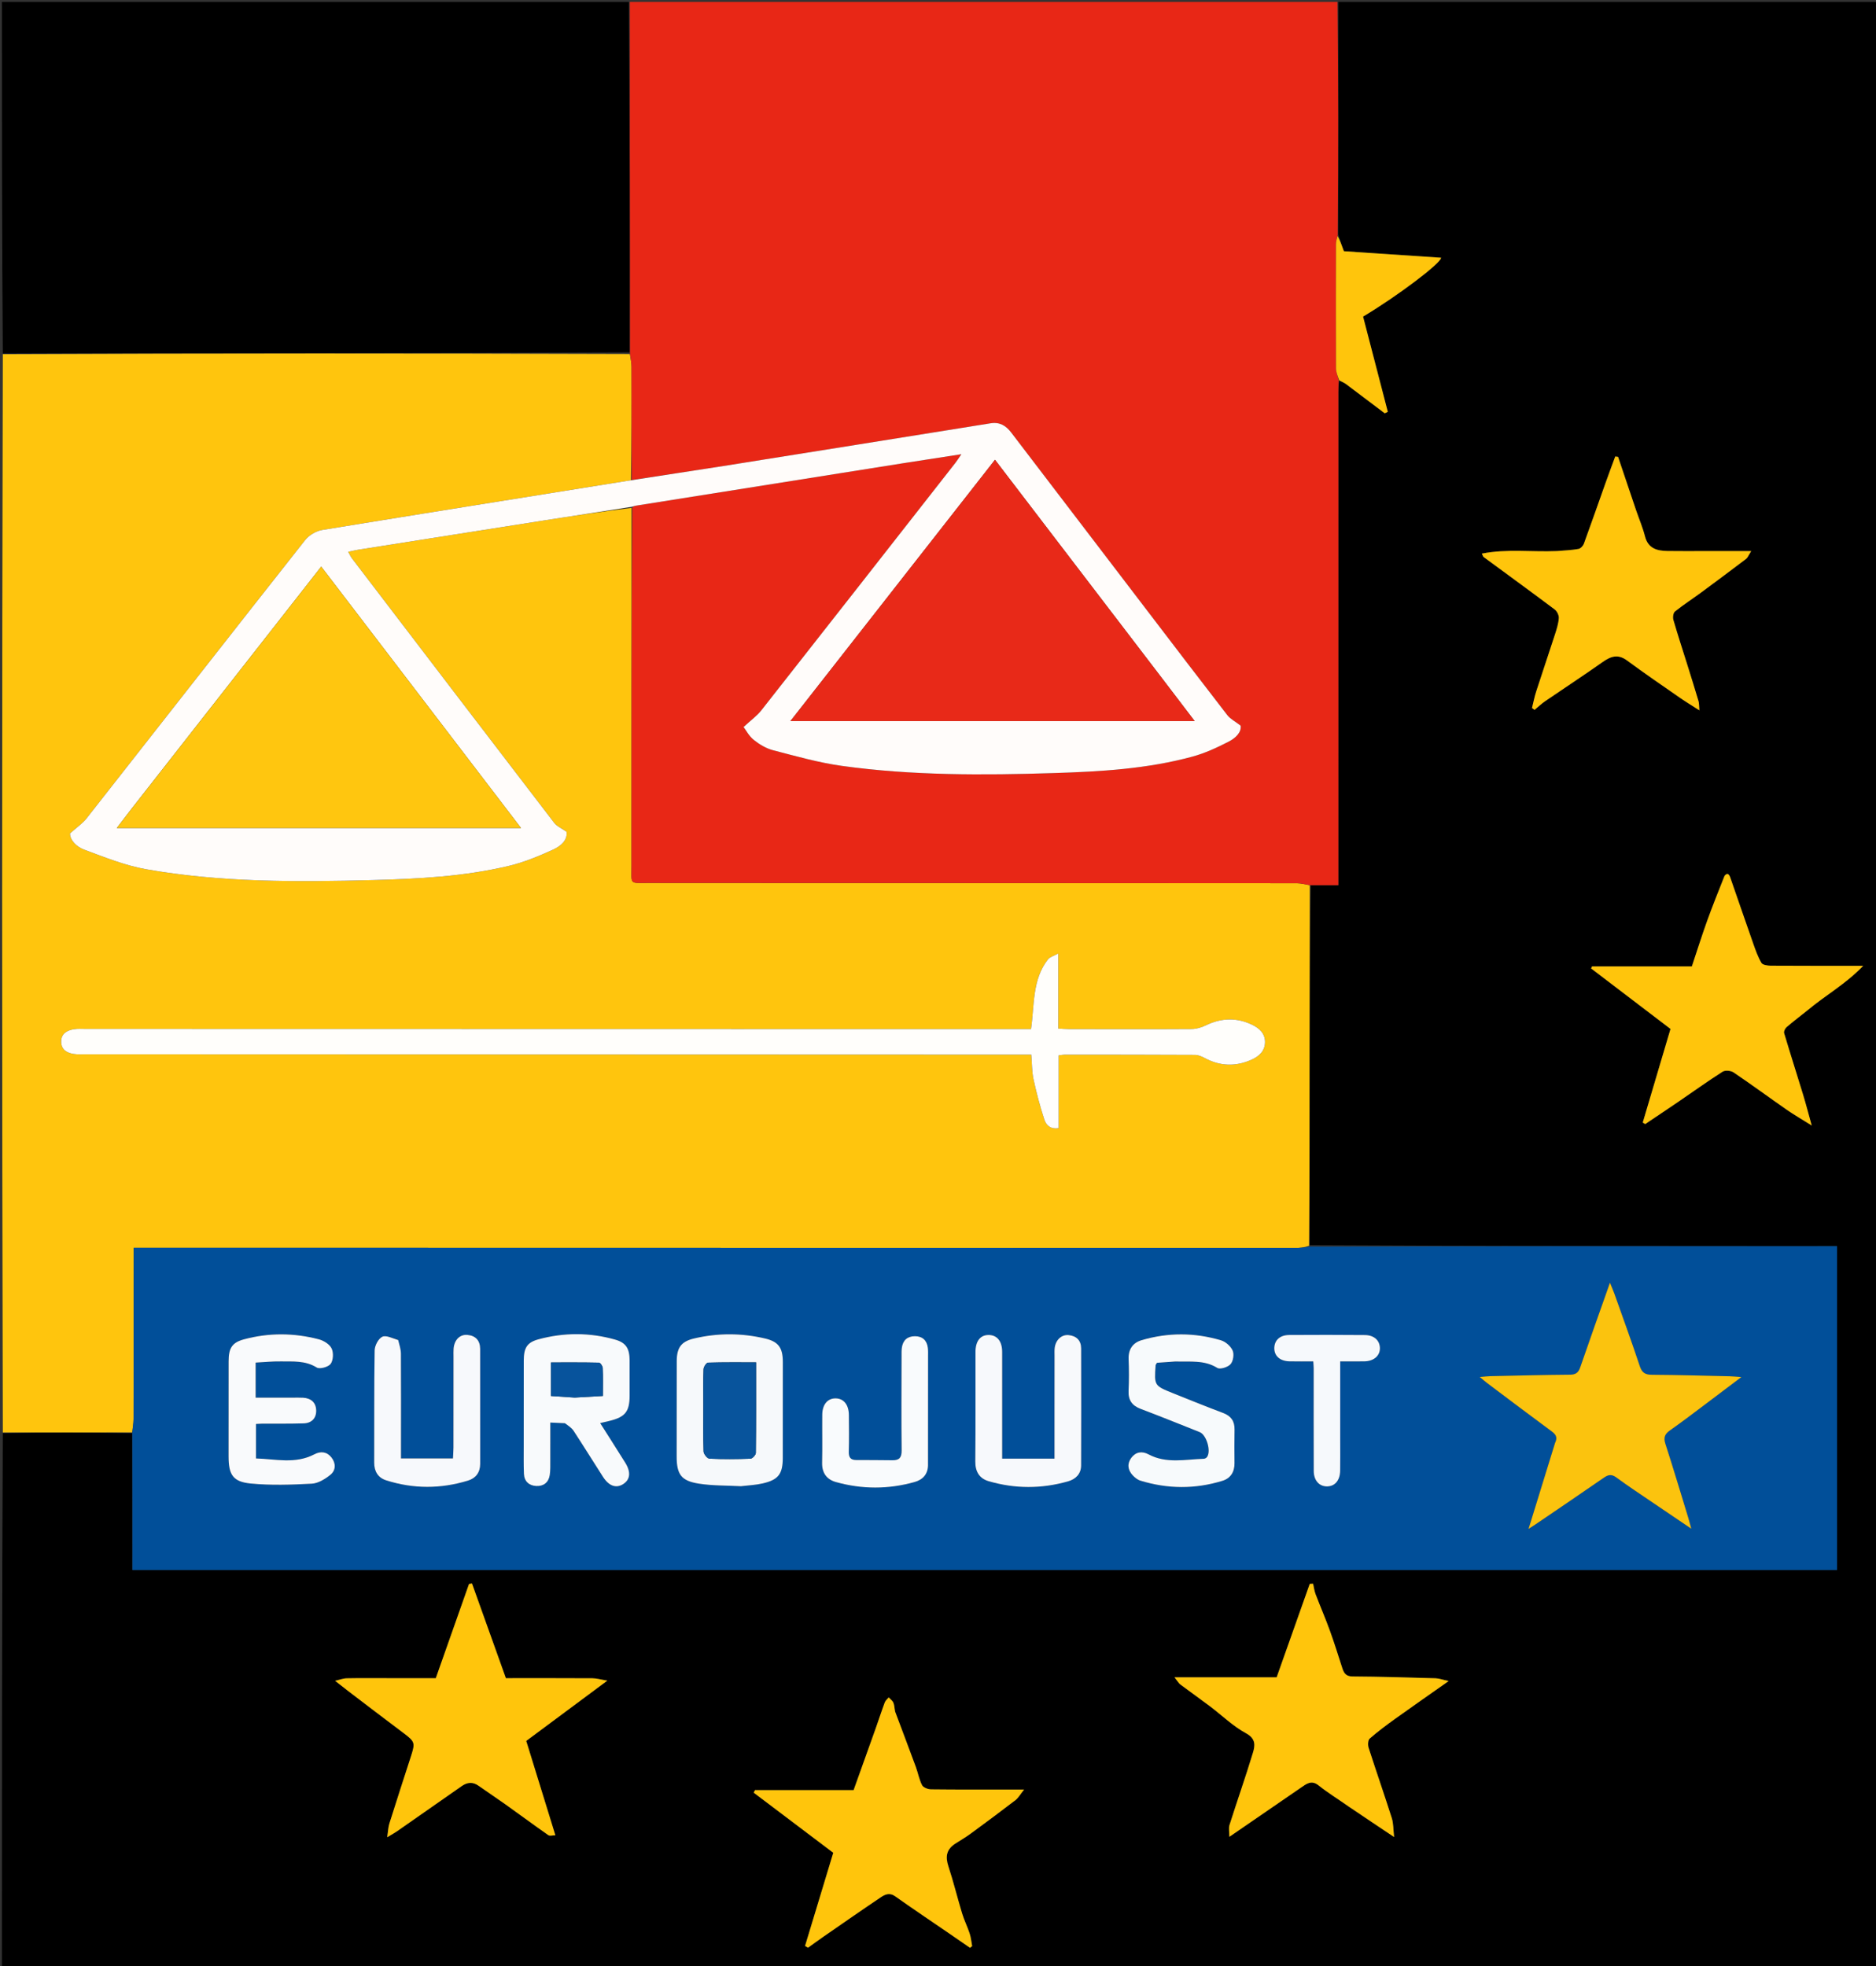 <svg version="1.1" id="Layer_1" xmlns="http://www.w3.org/2000/svg" xmlns:xlink="http://www.w3.org/1999/xlink" x="0px" y="0px"
	 width="100%" viewBox="0 0 977 1024" enable-background="new 0 0 977 1024" xml:space="preserve">
<rect x="0" y="0" width="977" height="1024" fill="#333333" stroke="none"/>
<path fill="#000000" opacity="1" stroke="none" 
	d="
M697,1 
	C790.651,1 884.303,1 977.977,1 
	C977.977,342.262 977.977,683.524 977.977,1024.893 
	C652.333,1024.893 326.667,1024.893 1,1024.893 
	C1,932.222 1,839.571 1.469,746.46 
	C24.236,745.999 46.535,745.998 68.895,746.462 
	C68.956,770.507 68.956,794.087 68.956,817.654 
	C365.398,817.654 660.953,817.654 956.706,817.654 
	C956.706,761.404 956.706,705.499 956.706,649.001 
	C954.304,649.001 952.187,649.002 950.071,649.001 
	C860.746,648.983 771.422,648.965 682.055,648.484 
	C682.008,615.354 681.985,582.688 682.006,550.021 
	C682.024,520.358 682.088,490.694 682.59,461.018 
	C687.631,461.006 692.213,461.006 697,461.006 
	C697,458.233 697,456.246 697,454.259 
	C697,371.002 696.998,287.745 697.006,204.488 
	C697.006,202.326 697.105,200.164 697.486,198.147 
	C698.876,198.863 700.027,199.313 700.982,200.027 
	C707.73,205.069 714.438,210.166 721.159,215.245 
	C721.69,214.986 722.221,214.728 722.752,214.469 
	C718.453,197.915 714.154,181.362 709.875,164.883 
	C727.704,154.247 750.441,137.086 750.51,134.228 
	C733.478,133.086 716.444,131.945 699.888,130.835 
	C698.808,127.855 697.845,125.197 696.939,122.102 
	C696.998,81.444 696.999,41.222 697,1 
M810.383,287 
	C797.633,287.552 784.768,285.734 771.729,288.326 
	C772.249,289.32 772.36,289.876 772.697,290.125 
	C785.028,299.207 797.419,308.208 809.665,317.402 
	C810.879,318.313 811.913,320.434 811.814,321.912 
	C811.623,324.76 810.722,327.601 809.833,330.354 
	C806.622,340.293 803.25,350.181 800.04,360.12 
	C799.133,362.928 798.571,365.846 797.85,368.713 
	C798.289,369.04 798.727,369.366 799.166,369.692 
	C801.043,368.152 802.82,366.463 804.816,365.095 
	C814.727,358.309 824.794,351.746 834.599,344.812 
	C838.901,341.77 842.629,340.487 847.391,344.009 
	C856.443,350.704 865.754,357.053 875.001,363.482 
	C877.976,365.551 881.089,367.421 885.016,369.946 
	C884.817,367.625 884.916,366.34 884.573,365.186 
	C882.7,358.887 880.733,352.615 878.772,346.342 
	C876.319,338.501 873.747,330.694 871.465,322.804 
	C871.088,321.5 871.399,319.183 872.297,318.463 
	C876.615,315.005 881.29,311.996 885.751,308.711 
	C893.671,302.879 901.547,296.986 909.385,291.044 
	C910.142,290.47 910.503,289.374 912.02,287 
	C903.204,287 895.806,287 888.407,287 
	C881.742,287 875.076,287.084 868.413,286.974 
	C862.978,286.883 858.314,285.693 856.689,279.322 
	C855.503,274.673 853.576,270.215 852.027,265.655 
	C848.891,256.42 845.788,247.175 842.671,237.934 
	C842.18,237.868 841.689,237.802 841.197,237.737 
	C839.524,242.299 837.815,246.848 836.185,251.425 
	C832.418,262.003 828.739,272.612 824.875,283.154 
	C824.459,284.287 823.17,285.684 822.091,285.881 
	C818.559,286.522 814.936,286.665 810.383,287 
M702.532,941.026 
	C710.1,946.081 717.668,951.136 726.036,956.726 
	C725.595,952.844 725.728,949.696 724.832,946.874 
	C720.936,934.604 716.675,922.449 712.74,910.19 
	C712.284,908.77 712.41,906.255 713.323,905.457 
	C717.529,901.784 722.027,898.426 726.571,895.164 
	C735.435,888.802 744.399,882.58 754.46,875.499 
	C751.23,874.792 749.427,874.1 747.606,874.048 
	C733.196,873.63 718.783,873.195 704.368,873.1 
	C700.86,873.077 699.866,871.295 699.005,868.621 
	C696.901,862.086 694.859,855.525 692.519,849.074 
	C690.217,842.73 687.524,836.529 685.125,830.219 
	C684.472,828.503 684.261,826.62 683.847,824.813 
	C683.266,824.834 682.686,824.855 682.106,824.876 
	C676.463,840.804 670.821,856.732 664.87,873.531 
	C648.036,873.531 630.654,873.531 611.636,873.531 
	C613.337,875.643 613.87,876.654 614.697,877.274 
	C619.788,881.09 624.99,884.759 630.07,888.589 
	C636.345,893.319 642.09,898.98 648.909,902.685 
	C654.129,905.522 653.644,909.109 652.51,912.846 
	C648.681,925.46 644.305,937.906 640.308,950.47 
	C639.78,952.13 640.235,954.102 640.235,956.621 
	C653.234,947.682 665.42,939.279 677.635,930.919 
	C680.436,929.002 683,926.885 686.742,929.872 
	C691.576,933.731 696.892,936.986 702.532,941.026 
M941.563,525.959 
	C950.579,518.385 961.112,512.61 970.331,503 
	C953.1,503 937.618,503.043 922.138,502.938 
	C920.479,502.927 917.967,502.56 917.335,501.486 
	C915.49,498.349 914.255,494.821 913.035,491.357 
	C908.968,479.815 905.023,468.23 900.986,456.677 
	C900.768,456.053 900.181,455.198 899.68,455.135 
	C899.181,455.073 898.281,455.758 898.06,456.315 
	C894.993,464.057 891.87,471.782 889.051,479.616 
	C886.244,487.413 883.765,495.327 881.109,503.288 
	C863.194,503.288 846.164,503.288 829.134,503.288 
	C828.964,503.645 828.793,504.002 828.623,504.358 
	C842.56,514.98 856.497,525.601 869.979,535.875 
	C864.978,552.744 860.252,568.69 855.525,584.636 
	C855.954,584.894 856.383,585.152 856.812,585.411 
	C862.555,581.549 868.32,577.72 874.036,573.819 
	C881.718,568.575 889.271,563.134 897.11,558.138 
	C898.441,557.29 901.401,557.549 902.8,558.493 
	C912.162,564.815 921.263,571.523 930.54,577.973 
	C934.334,580.61 938.356,582.918 943.531,586.163 
	C941.724,579.698 940.446,574.756 938.957,569.879 
	C935.713,559.248 932.312,548.664 929.146,538.01 
	C928.893,537.16 929.671,535.587 930.455,534.915 
	C933.875,531.985 937.475,529.265 941.563,525.959 
M466.038,891.057 
	C465.803,889.614 465.816,888.065 465.256,886.762 
	C464.796,885.693 463.655,884.917 462.816,884.01 
	C462.119,884.884 461.143,885.655 460.772,886.65 
	C459.087,891.176 457.606,895.777 455.988,900.329 
	C452.232,910.89 448.44,921.437 444.554,932.294 
	C427.244,932.294 410.22,932.294 393.195,932.294 
	C392.969,932.736 392.742,933.178 392.516,933.62 
	C406.378,944.093 420.24,954.567 433.955,964.93 
	C429.004,981.28 424.131,997.371 419.258,1013.463 
	C419.776,1013.766 420.293,1014.069 420.811,1014.372 
	C423.454,1012.477 426.071,1010.544 428.745,1008.694 
	C438.701,1001.806 448.632,994.88 458.678,988.124 
	C460.863,986.655 463.237,985.501 466.126,987.545 
	C475.562,994.222 485.165,1000.662 494.699,1007.2 
	C498.202,1009.602 501.691,1012.023 505.186,1014.436 
	C505.553,1014.134 505.919,1013.832 506.286,1013.53 
	C505.868,1011.336 505.672,1009.068 504.982,1006.963 
	C503.827,1003.44 502.14,1000.085 501.063,996.543 
	C498.583,988.385 496.571,980.078 493.908,971.984 
	C492.191,966.766 492.968,963.09 497.545,960.144 
	C500.153,958.466 502.849,956.908 505.346,955.078 
	C513.225,949.302 521.076,943.485 528.822,937.533 
	C530.327,936.377 531.308,934.539 533.347,932 
	C530.099,932 528.469,932 526.839,932 
	C512.85,932 498.861,932.071 484.875,931.904 
	C483.255,931.884 480.841,930.963 480.201,929.729 
	C478.679,926.798 478.117,923.386 476.961,920.245 
	C473.468,910.753 469.876,901.299 466.038,891.057 
M181.001,880.502 
	C190.642,887.808 200.264,895.139 209.931,902.412 
	C216.15,907.091 216.33,907.545 213.978,914.824 
	C210.225,926.436 206.446,938.04 202.787,949.681 
	C202.183,951.6 202.136,953.694 201.66,956.843 
	C204.041,955.4 205.434,954.657 206.721,953.761 
	C217.962,945.935 229.187,938.087 240.408,930.234 
	C243.31,928.203 246.174,927.859 249.218,930.017 
	C253.829,933.287 258.557,936.392 263.159,939.674 
	C270.648,945.014 278.045,950.485 285.578,955.761 
	C286.322,956.282 287.747,955.83 289.233,955.83 
	C284.105,939.225 279.092,922.991 274.055,906.679 
	C287.727,896.517 301.421,886.338 316.287,875.287 
	C312.844,874.712 310.717,874.061 308.585,874.048 
	C293.515,873.959 278.443,874 263.456,874 
	C257.302,856.804 251.559,840.753 245.815,824.703 
	C245.299,824.775 244.782,824.847 244.266,824.919 
	C238.632,840.896 232.998,856.872 226.959,874 
	C218.881,874 210.468,874 202.054,874 
	C194.89,874 187.724,873.912 180.563,874.06 
	C178.66,874.099 176.772,874.865 174.522,875.379 
	C176.999,877.295 178.736,878.638 181.001,880.502 
z"/>
<path fill="#FFC50D" opacity="1" stroke="none" 
	d="
M68.834,745.998 
	C46.535,745.998 24.236,745.999 1.469,746 
	C1,558.979 1,371.958 1.469,184.468 
	C110.577,183.995 219.218,183.991 328.028,184.373 
	C328.446,186.876 328.903,188.993 328.91,191.112 
	C328.969,210.73 328.951,230.349 328.589,250.124 
	C274.779,258.795 221.326,267.246 167.921,275.988 
	C164.69,276.517 160.965,278.683 158.941,281.247 
	C120.871,329.488 83.046,377.921 45.07,426.236 
	C42.996,428.875 40.058,430.835 36.453,434.07 
	C36.473,437.591 39.842,441.019 43.937,442.537 
	C54.487,446.448 65.127,450.764 76.122,452.704 
	C115.189,459.597 154.711,459.397 194.21,458.349 
	C218.037,457.717 241.864,456.479 265.142,450.923 
	C272.99,449.05 280.611,445.864 287.984,442.507 
	C291.905,440.722 295.652,437.653 295.056,433.217 
	C292.373,431.313 289.997,430.329 288.641,428.562 
	C253.466,382.709 218.395,336.778 183.327,290.844 
	C182.592,289.881 182.097,288.733 181.329,287.39 
	C183.545,286.925 185.151,286.515 186.78,286.258 
	C219.181,281.139 251.581,276.018 283.989,270.94 
	C298.949,268.596 313.923,266.342 328.901,264.513 
	C328.901,327.129 328.876,389.279 328.894,451.429 
	C328.896,460.727 327.771,459.821 337.048,459.825 
	C449.852,459.878 562.656,459.903 675.459,459.991 
	C677.684,459.993 679.908,460.669 682.132,461.03 
	C682.088,490.694 682.024,520.358 682.006,550.021 
	C681.985,582.688 682.008,615.354 681.759,648.801 
	C679.19,649.705 676.873,649.938 674.556,649.938 
	C475.256,649.915 275.956,649.875 76.656,649.836 
	C74.397,649.835 72.138,649.836 69.636,649.836 
	C69.636,652.615 69.637,654.608 69.635,656.6 
	C69.617,684.096 69.615,711.591 69.546,739.087 
	C69.541,741.391 69.082,743.694 68.834,745.998 
M422.5,535.937 
	C296.531,535.912 170.562,535.887 44.594,535.867 
	C42.595,535.866 40.561,535.705 38.606,536.011 
	C34.859,536.598 31.773,538.316 31.865,542.654 
	C31.951,546.696 34.873,548.398 38.45,548.918 
	C40.576,549.227 42.772,549.092 44.936,549.093 
	C206.563,549.153 368.189,549.206 529.815,549.26 
	C532.114,549.26 534.413,549.26 537.08,549.26 
	C537.467,553.901 537.379,558.113 538.247,562.117 
	C539.788,569.216 541.656,576.272 543.913,583.173 
	C544.801,585.888 547.026,588.265 551.32,587.529 
	C551.32,574.889 551.32,562.322 551.32,549.657 
	C552.727,549.478 553.532,549.286 554.337,549.286 
	C576.998,549.289 599.659,549.277 622.319,549.403 
	C624.02,549.412 625.845,550.187 627.389,551.019 
	C635.453,555.365 643.668,555.562 651.899,551.842 
	C655.657,550.144 658.75,547.388 658.814,542.823 
	C658.879,538.243 655.859,535.503 652.097,533.698 
	C644.074,529.847 636.07,530.086 628.032,533.984 
	C625.751,535.09 623.069,535.913 620.566,535.929 
	C599.239,536.067 577.91,535.993 556.582,535.963 
	C554.965,535.961 553.348,535.807 551.142,535.693 
	C551.142,522.797 551.142,510.229 551.142,496.574 
	C548.712,497.913 546.762,498.379 545.796,499.614 
	C537.542,510.166 538.766,523.166 536.951,535.939 
	C499.062,535.939 461.281,535.939 422.5,535.937 
z"/>
<path fill="#E82716" opacity="1" stroke="none" 
	d="
M682.59,461.018 
	C679.908,460.669 677.684,459.993 675.459,459.991 
	C562.656,459.903 449.852,459.878 337.048,459.825 
	C327.771,459.821 328.896,460.727 328.894,451.429 
	C328.876,389.279 328.901,327.129 329.286,264.356 
	C330.143,263.609 330.62,263.443 331.111,263.365 
	C377.487,255.992 423.863,248.619 470.242,241.265 
	C480.035,239.712 489.841,238.232 500.684,236.557 
	C499.22,238.68 498.464,239.91 497.579,241.04 
	C463.899,284.047 430.234,327.066 396.457,369.997 
	C394.193,372.874 391.077,375.082 387.251,378.626 
	C388.448,380.202 390.048,383.325 392.545,385.33 
	C395.471,387.679 398.989,389.785 402.582,390.718 
	C414.473,393.806 426.39,397.209 438.52,398.886 
	C475.104,403.945 511.955,403.777 548.775,402.617 
	C573.087,401.851 597.42,400.475 621.049,394.034 
	C627.555,392.261 633.839,389.347 639.86,386.248 
	C643.412,384.42 646.654,381.429 646.077,377.894 
	C643.049,375.56 640.682,374.391 639.229,372.515 
	C625.26,354.476 611.44,336.321 597.587,318.192 
	C573.926,287.226 550.258,256.264 526.633,225.27 
	C523.887,221.669 520.609,219.693 515.937,220.442 
	C469.572,227.876 423.209,235.32 376.834,242.688 
	C360.892,245.221 344.916,247.547 328.956,249.968 
	C328.951,230.349 328.969,210.73 328.91,191.112 
	C328.903,188.993 328.446,186.876 328.086,183.907 
	C327.983,122.37 327.992,61.685 328,1 
	C450.688,1 573.375,1 696.531,1 
	C696.999,41.222 696.998,81.444 696.661,122.464 
	C696.131,124.56 695.77,125.858 695.767,127.157 
	C695.722,148.701 695.683,170.245 695.776,191.788 
	C695.785,193.861 696.676,195.931 697.157,198.003 
	C697.105,200.164 697.006,202.326 697.006,204.488 
	C696.998,287.745 697,371.002 697,454.259 
	C697,456.246 697,458.233 697,461.006 
	C692.213,461.006 687.631,461.006 682.59,461.018 
z"/>
<path fill="#000000" opacity="1" stroke="none" 
	d="
M327.531,1 
	C327.992,61.685 327.983,122.37 327.916,183.521 
	C219.218,183.991 110.577,183.995 1.469,184 
	C1,123.052 1,62.105 1,1 
	C109.688,1 218.375,1 327.531,1 
z"/>
<path fill="#014F99" opacity="1" stroke="none" 
	d="
M68.895,746.462 
	C69.082,743.694 69.541,741.391 69.546,739.087 
	C69.615,711.591 69.617,684.096 69.635,656.6 
	C69.637,654.608 69.636,652.615 69.636,649.836 
	C72.138,649.836 74.397,649.835 76.656,649.836 
	C275.956,649.875 475.256,649.915 674.556,649.938 
	C676.873,649.938 679.19,649.705 681.802,649.265 
	C771.422,648.965 860.746,648.983 950.071,649.001 
	C952.187,649.002 954.304,649.001 956.706,649.001 
	C956.706,705.499 956.706,761.404 956.706,817.654 
	C660.953,817.654 365.398,817.654 68.956,817.654 
	C68.956,794.087 68.956,770.507 68.895,746.462 
M809.743,751.874 
	C805.315,766.227 800.887,780.581 796.055,796.243 
	C798.148,794.887 798.965,794.381 799.758,793.841 
	C811.591,785.786 823.461,777.782 835.22,769.619 
	C837.578,767.982 839.282,767.636 841.791,769.484 
	C847.954,774.021 854.366,778.222 860.695,782.532 
	C867.059,786.866 873.445,791.168 880.807,796.151 
	C880.019,793.305 879.622,791.731 879.147,790.181 
	C875.248,777.453 871.45,764.691 867.343,752.03 
	C866.282,748.758 866.908,746.903 869.672,744.967 
	C876.079,740.48 882.283,735.703 888.546,731.013 
	C894.339,726.675 900.103,722.297 906.893,717.173 
	C903.994,716.973 902.425,716.802 900.852,716.767 
	C887.366,716.468 873.88,716.073 860.392,715.995 
	C856.876,715.974 855.148,715.011 853.985,711.5 
	C849.799,698.864 845.224,686.357 840.774,673.808 
	C840.212,672.224 839.519,670.687 838.453,668.059 
	C832.988,683.537 827.887,697.779 822.972,712.085 
	C822.012,714.882 820.643,715.925 817.622,715.949 
	C803.801,716.055 789.981,716.416 776.161,716.712 
	C774.617,716.745 773.076,716.946 770.651,717.14 
	C772.384,718.58 773.34,719.445 774.366,720.216 
	C785.544,728.618 796.695,737.058 807.953,745.352 
	C810.11,746.94 811.356,748.426 809.743,751.874 
M294.64,741.251 
	C296.022,742.552 297.72,743.647 298.732,745.191 
	C303.929,753.12 308.911,761.189 314.044,769.16 
	C317.095,773.898 320.786,775.213 324.37,773.032 
	C328.225,770.688 328.716,766.743 325.619,761.773 
	C321.413,755.023 317.117,748.33 312.57,741.154 
	C314.625,740.668 316.19,740.316 317.746,739.925 
	C325.607,737.949 327.878,735.052 327.893,726.971 
	C327.904,720.814 327.925,714.657 327.894,708.5 
	C327.863,702.395 326.125,699.306 320.366,697.668 
	C307.142,693.907 293.717,693.922 280.468,697.503 
	C274.365,699.153 272.782,702.049 272.769,708.647 
	C272.739,723.291 272.744,737.936 272.748,752.58 
	C272.749,757.572 272.652,762.569 272.857,767.554 
	C273.019,771.471 275.489,773.709 279.251,773.912 
	C283.024,774.115 285.678,772.111 286.294,768.262 
	C286.685,765.82 286.579,763.29 286.592,760.8 
	C286.626,754.213 286.604,747.627 286.604,740.869 
	C289.495,740.998 291.64,741.094 294.64,741.251 
M386.38,774.012 
	C390.011,773.547 393.712,773.383 397.258,772.557 
	C405.403,770.661 407.651,767.624 407.662,759.284 
	C407.682,742.621 407.698,725.958 407.689,709.295 
	C407.685,702.047 405.525,698.767 398.493,697.102 
	C386.164,694.183 373.684,694.171 361.355,697.105 
	C354.615,698.709 352.452,701.994 352.434,708.979 
	C352.392,725.475 352.397,741.971 352.393,758.468 
	C352.391,767.858 354.727,771.245 364.017,772.695 
	C371.046,773.792 378.272,773.631 386.38,774.012 
M151.425,727.902 
	C145.329,727.902 139.233,727.902 133.136,727.902 
	C133.136,721.566 133.136,715.937 133.136,709.638 
	C137.561,709.41 141.831,708.957 146.092,709.025 
	C152.491,709.128 158.942,708.453 164.958,712.214 
	C166.508,713.184 171.015,711.94 172.214,710.294 
	C173.594,708.396 173.768,704.463 172.703,702.269 
	C171.647,700.091 168.607,698.188 166.08,697.524 
	C153.133,694.12 140.021,694.035 127.08,697.517 
	C120.756,699.219 119.066,702.172 119.058,708.998 
	C119.037,725.492 119.041,741.986 119.039,758.48 
	C119.037,767.984 121.26,771.72 130.582,772.622 
	C141.098,773.64 151.802,773.266 162.383,772.708 
	C165.702,772.533 169.282,770.303 172.024,768.115 
	C174.919,765.803 175.028,762.157 172.672,759.111 
	C170.315,756.064 167.1,755.631 163.721,757.403 
	C153.757,762.625 143.449,759.831 133.329,759.569 
	C133.329,753.084 133.329,747.365 133.329,741.602 
	C134.554,741.541 135.382,741.467 136.21,741.462 
	C143.539,741.418 150.874,741.532 158.197,741.295 
	C162.307,741.162 164.776,738.577 164.665,734.508 
	C164.555,730.471 161.999,728.185 157.889,727.942 
	C156.063,727.834 154.225,727.91 151.425,727.902 
M612.612,709.05 
	C619.834,709.314 627.164,708.172 633.946,712.41 
	C635.397,713.317 639.453,712.047 640.854,710.479 
	C642.252,708.914 642.804,705.282 641.943,703.351 
	C640.93,701.079 638.27,698.747 635.853,698.027 
	C622.146,693.948 608.26,693.913 594.526,697.971 
	C589.952,699.323 587.567,702.722 587.769,707.835 
	C587.986,713.325 588.006,718.84 587.749,724.326 
	C587.52,729.221 589.556,732.055 594.096,733.769 
	C604.375,737.65 614.554,741.795 624.771,745.84 
	C628.302,747.238 630.838,755.672 628.618,758.792 
	C628.28,759.266 627.542,759.71 626.975,759.728 
	C617.278,760.04 607.417,762.397 598.129,757.425 
	C594.725,755.603 591.491,756.161 589.201,759.191 
	C586.919,762.21 587.27,765.52 589.858,768.298 
	C590.96,769.481 592.392,770.657 593.894,771.12 
	C608.108,775.5 622.411,775.598 636.625,771.214 
	C640.859,769.908 642.962,766.606 642.915,762.028 
	C642.855,756.197 642.826,750.363 642.938,744.534 
	C643.022,740.116 641.097,737.425 636.937,735.859 
	C628.212,732.574 619.567,729.078 610.916,725.6 
	C601.098,721.653 601.108,721.62 601.834,711.025 
	C601.854,710.733 602.141,710.46 602.556,709.738 
	C605.404,709.528 608.531,709.298 612.612,709.05 
M207.114,697.58 
	C204.387,697.004 201.091,695.232 199.094,696.184 
	C197.044,697.162 195.151,700.785 195.109,703.282 
	C194.784,722.757 194.974,742.24 194.88,761.72 
	C194.857,766.357 196.932,769.62 201.082,770.949 
	C215.252,775.488 229.572,775.457 243.776,771.086 
	C247.713,769.875 250.072,766.892 250.069,762.445 
	C250.056,742.465 250.096,722.485 250.056,702.505 
	C250.048,698.183 247.725,695.599 243.427,695.227 
	C239.412,694.88 236.561,697.873 236.216,702.464 
	C236.116,703.789 236.182,705.127 236.181,706.459 
	C236.175,722.277 236.178,738.094 236.154,753.912 
	C236.151,755.667 235.998,757.422 235.896,759.556 
	C226.677,759.556 217.978,759.556 208.827,759.556 
	C208.827,757.039 208.826,755.234 208.827,753.428 
	C208.833,737.278 208.887,721.127 208.791,704.977 
	C208.777,702.719 208.021,700.465 207.114,697.58 
M549.173,734.5 
	C549.173,742.757 549.173,751.014 549.173,759.675 
	C539.695,759.675 530.989,759.675 521.921,759.675 
	C521.921,757.153 521.921,755.338 521.921,753.523 
	C521.925,737.026 521.958,720.529 521.918,704.033 
	C521.905,698.586 519.343,695.397 515.124,695.268 
	C510.64,695.132 508.028,698.302 508.016,704.145 
	C507.978,723.141 508.095,742.138 507.926,761.133 
	C507.879,766.412 510.051,770 514.865,771.409 
	C528.602,775.429 542.481,775.424 556.238,771.492 
	C560.1,770.388 563.02,767.714 563.032,763.201 
	C563.084,742.872 563.109,722.543 563.043,702.215 
	C563.03,698.092 560.588,695.736 556.553,695.325 
	C552.825,694.946 549.772,697.836 549.27,702.011 
	C549.112,703.327 549.189,704.673 549.188,706.005 
	C549.179,715.17 549.178,724.335 549.173,734.5 
M483.304,761.866 
	C483.313,743.368 483.325,724.871 483.328,706.373 
	C483.328,704.875 483.401,703.359 483.207,701.881 
	C482.696,697.989 480.334,695.899 476.464,695.906 
	C472.613,695.913 470.219,697.977 469.676,701.862 
	C469.47,703.337 469.524,704.853 469.522,706.351 
	C469.499,722.682 469.375,739.015 469.563,755.344 
	C469.605,759.035 468.411,760.546 464.833,760.499 
	C458.515,760.416 452.196,760.398 445.877,760.382 
	C442.872,760.374 441.951,758.897 442.039,755.968 
	C442.228,749.642 442.137,743.305 442.083,736.973 
	C442.038,731.599 439.428,728.349 435.241,728.274 
	C431.027,728.198 428.265,731.438 428.217,736.793 
	C428.142,745.124 428.327,753.46 428.143,761.788 
	C428.025,767.119 430.554,770.518 435.359,771.862 
	C448.959,775.666 462.677,775.677 476.275,771.849 
	C480.583,770.636 483.499,767.722 483.304,761.866 
M697.953,749.5 
	C697.953,736.09 697.953,722.68 697.953,709.005 
	C702.68,709.005 706.66,709.075 710.636,708.987 
	C715.544,708.879 718.752,706.012 718.638,702 
	C718.527,698.068 715.581,695.341 710.837,695.301 
	C697.684,695.19 684.53,695.176 671.378,695.271 
	C666.579,695.305 663.75,697.964 663.646,701.977 
	C663.538,706.139 666.546,708.871 671.561,708.985 
	C675.654,709.078 679.751,709.004 683.939,709.004 
	C684.042,710.66 684.156,711.641 684.156,712.621 
	C684.164,730.436 684.113,748.251 684.183,766.066 
	C684.203,771.048 687.044,774.15 691.114,774.122 
	C695.202,774.093 697.851,771.015 697.929,765.983 
	C698.01,760.823 697.951,755.661 697.953,749.5 
z"/>
<path fill="#FFC50C" opacity="1" stroke="none" 
	d="
M810.866,287 
	C814.936,286.665 818.559,286.522 822.091,285.881 
	C823.17,285.684 824.459,284.287 824.875,283.154 
	C828.739,272.612 832.418,262.003 836.185,251.425 
	C837.815,246.848 839.524,242.299 841.197,237.737 
	C841.689,237.802 842.18,237.868 842.671,237.934 
	C845.788,247.175 848.891,256.42 852.027,265.655 
	C853.576,270.215 855.503,274.673 856.689,279.322 
	C858.314,285.693 862.978,286.883 868.413,286.974 
	C875.076,287.084 881.742,287 888.407,287 
	C895.806,287 903.204,287 912.02,287 
	C910.503,289.374 910.142,290.47 909.385,291.044 
	C901.547,296.986 893.671,302.879 885.751,308.711 
	C881.29,311.996 876.615,315.005 872.297,318.463 
	C871.399,319.183 871.088,321.5 871.465,322.804 
	C873.747,330.694 876.319,338.501 878.772,346.342 
	C880.733,352.615 882.7,358.887 884.573,365.186 
	C884.916,366.34 884.817,367.625 885.016,369.946 
	C881.089,367.421 877.976,365.551 875.001,363.482 
	C865.754,357.053 856.443,350.704 847.391,344.009 
	C842.629,340.487 838.901,341.77 834.599,344.812 
	C824.794,351.746 814.727,358.309 804.816,365.095 
	C802.82,366.463 801.043,368.152 799.166,369.692 
	C798.727,369.366 798.289,369.04 797.85,368.713 
	C798.571,365.846 799.133,362.928 800.04,360.12 
	C803.25,350.181 806.622,340.293 809.833,330.354 
	C810.722,327.601 811.623,324.76 811.814,321.912 
	C811.913,320.434 810.879,318.313 809.665,317.402 
	C797.419,308.208 785.028,299.207 772.697,290.125 
	C772.36,289.876 772.249,289.32 771.729,288.326 
	C784.768,285.734 797.633,287.552 810.866,287 
z"/>
<path fill="#FFC50C" opacity="1" stroke="none" 
	d="
M702.266,940.764 
	C696.892,936.986 691.576,933.731 686.742,929.872 
	C683,926.885 680.436,929.002 677.635,930.919 
	C665.42,939.279 653.234,947.682 640.235,956.621 
	C640.235,954.102 639.78,952.13 640.308,950.47 
	C644.305,937.906 648.681,925.46 652.51,912.846 
	C653.644,909.109 654.129,905.522 648.909,902.685 
	C642.09,898.98 636.345,893.319 630.07,888.589 
	C624.99,884.759 619.788,881.09 614.697,877.274 
	C613.87,876.654 613.337,875.643 611.636,873.531 
	C630.654,873.531 648.036,873.531 664.87,873.531 
	C670.821,856.732 676.463,840.804 682.106,824.876 
	C682.686,824.855 683.266,824.834 683.847,824.813 
	C684.261,826.62 684.472,828.503 685.125,830.219 
	C687.524,836.529 690.217,842.73 692.519,849.074 
	C694.859,855.525 696.901,862.086 699.005,868.621 
	C699.866,871.295 700.86,873.077 704.368,873.1 
	C718.783,873.195 733.196,873.63 747.606,874.048 
	C749.427,874.1 751.23,874.792 754.46,875.499 
	C744.399,882.58 735.435,888.802 726.571,895.164 
	C722.027,898.426 717.529,901.784 713.323,905.457 
	C712.41,906.255 712.284,908.77 712.74,910.19 
	C716.675,922.449 720.936,934.604 724.832,946.874 
	C725.728,949.696 725.595,952.844 726.036,956.726 
	C717.668,951.136 710.1,946.081 702.266,940.764 
z"/>
<path fill="#FFC50C" opacity="1" stroke="none" 
	d="
M941.286,526.213 
	C937.475,529.265 933.875,531.985 930.455,534.915 
	C929.671,535.587 928.893,537.16 929.146,538.01 
	C932.312,548.664 935.713,559.248 938.957,569.879 
	C940.446,574.756 941.724,579.698 943.531,586.163 
	C938.356,582.918 934.334,580.61 930.54,577.973 
	C921.263,571.523 912.162,564.815 902.8,558.493 
	C901.401,557.549 898.441,557.29 897.11,558.138 
	C889.271,563.134 881.718,568.575 874.036,573.819 
	C868.32,577.72 862.555,581.549 856.812,585.411 
	C856.383,585.152 855.954,584.894 855.525,584.636 
	C860.252,568.69 864.978,552.744 869.979,535.875 
	C856.497,525.601 842.56,514.98 828.623,504.358 
	C828.793,504.002 828.964,503.645 829.134,503.288 
	C846.164,503.288 863.194,503.288 881.109,503.288 
	C883.765,495.327 886.244,487.413 889.051,479.616 
	C891.87,471.782 894.993,464.057 898.06,456.315 
	C898.281,455.758 899.181,455.073 899.68,455.135 
	C900.181,455.198 900.768,456.053 900.986,456.677 
	C905.023,468.23 908.968,479.815 913.035,491.357 
	C914.255,494.821 915.49,498.349 917.335,501.486 
	C917.967,502.56 920.479,502.927 922.138,502.938 
	C937.618,503.043 953.1,503 970.331,503 
	C961.112,512.61 950.579,518.385 941.286,526.213 
z"/>
<path fill="#FFC50C" opacity="1" stroke="none" 
	d="
M466.181,891.443 
	C469.876,901.299 473.468,910.753 476.961,920.245 
	C478.117,923.386 478.679,926.798 480.201,929.729 
	C480.841,930.963 483.255,931.884 484.875,931.904 
	C498.861,932.071 512.85,932 526.839,932 
	C528.469,932 530.099,932 533.347,932 
	C531.308,934.539 530.327,936.377 528.822,937.533 
	C521.076,943.485 513.225,949.302 505.346,955.078 
	C502.849,956.908 500.153,958.466 497.545,960.144 
	C492.968,963.09 492.191,966.766 493.908,971.984 
	C496.571,980.078 498.583,988.385 501.063,996.543 
	C502.14,1000.085 503.827,1003.44 504.982,1006.963 
	C505.672,1009.068 505.868,1011.336 506.286,1013.53 
	C505.919,1013.832 505.553,1014.134 505.186,1014.436 
	C501.691,1012.023 498.202,1009.602 494.699,1007.2 
	C485.165,1000.662 475.562,994.222 466.126,987.545 
	C463.237,985.501 460.863,986.655 458.678,988.124 
	C448.632,994.88 438.701,1001.806 428.745,1008.694 
	C426.071,1010.544 423.454,1012.477 420.811,1014.372 
	C420.293,1014.069 419.776,1013.766 419.258,1013.463 
	C424.131,997.371 429.004,981.28 433.955,964.93 
	C420.24,954.567 406.378,944.093 392.516,933.62 
	C392.742,933.178 392.969,932.736 393.195,932.294 
	C410.22,932.294 427.244,932.294 444.554,932.294 
	C448.44,921.437 452.232,910.89 455.988,900.329 
	C457.606,895.777 459.087,891.176 460.772,886.65 
	C461.143,885.655 462.119,884.884 462.816,884.01 
	C463.655,884.917 464.796,885.693 465.256,886.762 
	C465.816,888.065 465.803,889.614 466.181,891.443 
z"/>
<path fill="#FFC50C" opacity="1" stroke="none" 
	d="
M180.737,880.241 
	C178.736,878.638 176.999,877.295 174.522,875.379 
	C176.772,874.865 178.66,874.099 180.563,874.06 
	C187.724,873.912 194.89,874 202.054,874 
	C210.468,874 218.881,874 226.959,874 
	C232.998,856.872 238.632,840.896 244.266,824.919 
	C244.782,824.847 245.299,824.775 245.815,824.703 
	C251.559,840.753 257.302,856.804 263.456,874 
	C278.443,874 293.515,873.959 308.585,874.048 
	C310.717,874.061 312.844,874.712 316.287,875.287 
	C301.421,886.338 287.727,896.517 274.055,906.679 
	C279.092,922.991 284.105,939.225 289.233,955.83 
	C287.747,955.83 286.322,956.282 285.578,955.761 
	C278.045,950.485 270.648,945.014 263.159,939.674 
	C258.557,936.392 253.829,933.287 249.218,930.017 
	C246.174,927.859 243.31,928.203 240.408,930.234 
	C229.187,938.087 217.962,945.935 206.721,953.761 
	C205.434,954.657 204.041,955.4 201.66,956.843 
	C202.136,953.694 202.183,951.6 202.787,949.681 
	C206.446,938.04 210.225,926.436 213.978,914.824 
	C216.33,907.545 216.15,907.091 209.931,902.412 
	C200.264,895.139 190.642,887.808 180.737,880.241 
z"/>
<path fill="#FFC50C" opacity="1" stroke="none" 
	d="
M697.486,198.147 
	C696.676,195.931 695.785,193.861 695.776,191.788 
	C695.683,170.245 695.722,148.701 695.767,127.157 
	C695.77,125.858 696.131,124.56 696.603,122.9 
	C697.845,125.197 698.808,127.855 699.888,130.835 
	C716.444,131.945 733.478,133.086 750.51,134.228 
	C750.441,137.086 727.704,154.247 709.875,164.883 
	C714.154,181.362 718.453,197.915 722.752,214.469 
	C722.221,214.728 721.69,214.986 721.159,215.245 
	C714.438,210.166 707.73,205.069 700.982,200.027 
	C700.027,199.313 698.876,198.863 697.486,198.147 
z"/>
<path fill="#FFFCFA" opacity="1" stroke="none" 
	d="
M328.589,250.124 
	C344.916,247.547 360.892,245.221 376.834,242.688 
	C423.209,235.32 469.572,227.876 515.937,220.442 
	C520.609,219.693 523.887,221.669 526.633,225.27 
	C550.258,256.264 573.926,287.226 597.587,318.192 
	C611.44,336.321 625.26,354.476 639.229,372.515 
	C640.682,374.391 643.049,375.56 646.077,377.894 
	C646.654,381.429 643.412,384.42 639.86,386.248 
	C633.839,389.347 627.555,392.261 621.049,394.034 
	C597.42,400.475 573.087,401.851 548.775,402.617 
	C511.955,403.777 475.104,403.945 438.52,398.886 
	C426.39,397.209 414.473,393.806 402.582,390.718 
	C398.989,389.785 395.471,387.679 392.545,385.33 
	C390.048,383.325 388.448,380.202 387.251,378.626 
	C391.077,375.082 394.193,372.874 396.457,369.997 
	C430.234,327.066 463.899,284.047 497.579,241.04 
	C498.464,239.91 499.22,238.68 500.684,236.557 
	C489.841,238.232 480.035,239.712 470.242,241.265 
	C423.863,248.619 377.487,255.992 331.111,263.365 
	C330.62,263.443 330.143,263.609 329.275,263.89 
	C313.923,266.342 298.949,268.596 283.989,270.94 
	C251.581,276.018 219.181,281.139 186.78,286.258 
	C185.151,286.515 183.545,286.925 181.329,287.39 
	C182.097,288.733 182.592,289.881 183.327,290.844 
	C218.395,336.778 253.466,382.709 288.641,428.562 
	C289.997,430.329 292.373,431.313 295.056,433.217 
	C295.652,437.653 291.905,440.722 287.984,442.507 
	C280.611,445.864 272.99,449.05 265.142,450.923 
	C241.864,456.479 218.037,457.717 194.21,458.349 
	C154.711,459.397 115.189,459.597 76.122,452.704 
	C65.127,450.764 54.487,446.448 43.937,442.537 
	C39.842,441.019 36.473,437.591 36.453,434.07 
	C40.058,430.835 42.996,428.875 45.07,426.236 
	C83.046,377.921 120.871,329.488 158.941,281.247 
	C160.965,278.683 164.69,276.517 167.921,275.988 
	C221.326,267.246 274.779,258.795 328.589,250.124 
M68.596,421.098 
	C66.234,424.179 63.871,427.259 60.832,431.223 
	C131.624,431.223 201.066,431.223 271.325,431.223 
	C236.467,385.616 202.115,340.671 167.285,295.1 
	C134.285,337.244 101.669,378.896 68.596,421.098 
M605.217,353.293 
	C576.332,315.516 547.448,277.739 518.182,239.463 
	C482.485,285.06 447.27,330.041 411.666,375.52 
	C482.26,375.52 551.761,375.52 622.154,375.52 
	C616.292,367.84 610.963,360.857 605.217,353.293 
z"/>
<path fill="#FFFEFB" opacity="1" stroke="none" 
	d="
M423,535.938 
	C461.281,535.939 499.062,535.939 536.951,535.939 
	C538.766,523.166 537.542,510.166 545.796,499.614 
	C546.762,498.379 548.712,497.913 551.142,496.574 
	C551.142,510.229 551.142,522.797 551.142,535.693 
	C553.348,535.807 554.965,535.961 556.582,535.963 
	C577.91,535.993 599.239,536.067 620.566,535.929 
	C623.069,535.913 625.751,535.09 628.032,533.984 
	C636.07,530.086 644.074,529.847 652.097,533.698 
	C655.859,535.503 658.879,538.243 658.814,542.823 
	C658.75,547.388 655.657,550.144 651.899,551.842 
	C643.668,555.562 635.453,555.365 627.389,551.019 
	C625.845,550.187 624.02,549.412 622.319,549.403 
	C599.659,549.277 576.998,549.289 554.337,549.286 
	C553.532,549.286 552.727,549.478 551.32,549.657 
	C551.32,562.322 551.32,574.889 551.32,587.529 
	C547.026,588.265 544.801,585.888 543.913,583.173 
	C541.656,576.272 539.788,569.216 538.247,562.117 
	C537.379,558.113 537.467,553.901 537.08,549.26 
	C534.413,549.26 532.114,549.26 529.815,549.26 
	C368.189,549.206 206.563,549.153 44.936,549.093 
	C42.772,549.092 40.576,549.227 38.45,548.918 
	C34.873,548.398 31.951,546.696 31.865,542.654 
	C31.773,538.316 34.859,536.598 38.606,536.011 
	C40.561,535.705 42.595,535.866 44.594,535.867 
	C170.562,535.887 296.531,535.912 423,535.938 
z"/>
<path fill="#FBC30E" opacity="1" stroke="none" 
	d="
M809.86,751.469 
	C811.356,748.426 810.11,746.94 807.953,745.352 
	C796.695,737.058 785.544,728.618 774.366,720.216 
	C773.34,719.445 772.384,718.58 770.651,717.14 
	C773.076,716.946 774.617,716.745 776.161,716.712 
	C789.981,716.416 803.801,716.055 817.622,715.949 
	C820.643,715.925 822.012,714.882 822.972,712.085 
	C827.887,697.779 832.988,683.537 838.453,668.059 
	C839.519,670.687 840.212,672.224 840.774,673.808 
	C845.224,686.357 849.799,698.864 853.985,711.5 
	C855.148,715.011 856.876,715.974 860.392,715.995 
	C873.88,716.073 887.366,716.468 900.852,716.767 
	C902.425,716.802 903.994,716.973 906.893,717.173 
	C900.103,722.297 894.339,726.675 888.546,731.013 
	C882.283,735.703 876.079,740.48 869.672,744.967 
	C866.908,746.903 866.282,748.758 867.343,752.03 
	C871.45,764.691 875.248,777.453 879.147,790.181 
	C879.622,791.731 880.019,793.305 880.807,796.151 
	C873.445,791.168 867.059,786.866 860.695,782.532 
	C854.366,778.222 847.954,774.021 841.791,769.484 
	C839.282,767.636 837.578,767.982 835.22,769.619 
	C823.461,777.782 811.591,785.786 799.758,793.841 
	C798.965,794.381 798.148,794.887 796.055,796.243 
	C800.887,780.581 805.315,766.227 809.86,751.469 
z"/>
<path fill="#F8FAFC" opacity="1" stroke="none" 
	d="
M294.212,741.22 
	C291.64,741.094 289.495,740.998 286.604,740.869 
	C286.604,747.627 286.626,754.213 286.592,760.8 
	C286.579,763.29 286.685,765.82 286.294,768.262 
	C285.678,772.111 283.024,774.115 279.251,773.912 
	C275.489,773.709 273.019,771.471 272.857,767.554 
	C272.652,762.569 272.749,757.572 272.748,752.58 
	C272.744,737.936 272.739,723.291 272.769,708.647 
	C272.782,702.049 274.365,699.153 280.468,697.503 
	C293.717,693.922 307.142,693.907 320.366,697.668 
	C326.125,699.306 327.863,702.395 327.894,708.5 
	C327.925,714.657 327.904,720.814 327.893,726.971 
	C327.878,735.052 325.607,737.949 317.746,739.925 
	C316.19,740.316 314.625,740.668 312.57,741.154 
	C317.117,748.33 321.413,755.023 325.619,761.773 
	C328.716,766.743 328.225,770.688 324.37,773.032 
	C320.786,775.213 317.095,773.898 314.044,769.16 
	C308.911,761.189 303.929,753.12 298.732,745.191 
	C297.72,743.647 296.022,742.552 294.212,741.22 
M299.532,727.866 
	C304.249,727.589 308.967,727.312 313.978,727.017 
	C313.978,721.617 314.093,716.99 313.885,712.377 
	C313.841,711.408 312.624,709.692 311.917,709.676 
	C303.592,709.486 295.261,709.554 286.946,709.554 
	C286.946,715.9 286.946,721.29 286.946,727.039 
	C291.032,727.32 294.809,727.58 299.532,727.866 
z"/>
<path fill="#F6F9FB" opacity="1" stroke="none" 
	d="
M385.895,774.021 
	C378.272,773.631 371.046,773.792 364.017,772.695 
	C354.727,771.245 352.391,767.858 352.393,758.468 
	C352.397,741.971 352.392,725.475 352.434,708.979 
	C352.452,701.994 354.615,698.709 361.355,697.105 
	C373.684,694.171 386.164,694.183 398.493,697.102 
	C405.525,698.767 407.685,702.047 407.689,709.295 
	C407.698,725.958 407.682,742.621 407.662,759.284 
	C407.651,767.624 405.403,770.661 397.258,772.557 
	C393.712,773.383 390.011,773.547 385.895,774.021 
M366.284,731.5 
	C366.281,739.645 366.136,747.794 366.418,755.928 
	C366.465,757.271 368.336,759.628 369.451,759.68 
	C376.571,760.017 383.72,759.962 390.846,759.692 
	C391.853,759.654 393.622,757.748 393.634,756.691 
	C393.816,741.257 393.759,725.821 393.759,709.51 
	C385.167,709.51 376.943,709.407 368.731,709.665 
	C367.882,709.692 366.45,711.841 366.398,713.053 
	C366.151,718.86 366.285,724.683 366.284,731.5 
z"/>
<path fill="#F9FAFC" opacity="1" stroke="none" 
	d="
M151.909,727.902 
	C154.225,727.91 156.063,727.834 157.889,727.942 
	C161.999,728.185 164.555,730.471 164.665,734.508 
	C164.776,738.577 162.307,741.162 158.197,741.295 
	C150.874,741.532 143.539,741.418 136.21,741.462 
	C135.382,741.467 134.554,741.541 133.329,741.602 
	C133.329,747.365 133.329,753.084 133.329,759.569 
	C143.449,759.831 153.757,762.625 163.721,757.403 
	C167.1,755.631 170.315,756.064 172.672,759.111 
	C175.028,762.157 174.919,765.803 172.024,768.115 
	C169.282,770.303 165.702,772.533 162.383,772.708 
	C151.802,773.266 141.098,773.64 130.582,772.622 
	C121.26,771.72 119.037,767.984 119.039,758.48 
	C119.041,741.986 119.037,725.492 119.058,708.998 
	C119.066,702.172 120.756,699.219 127.08,697.517 
	C140.021,694.035 153.133,694.12 166.08,697.524 
	C168.607,698.188 171.647,700.091 172.703,702.269 
	C173.768,704.463 173.594,708.396 172.214,710.294 
	C171.015,711.94 166.508,713.184 164.958,712.214 
	C158.942,708.453 152.491,709.128 146.092,709.025 
	C141.831,708.957 137.561,709.41 133.136,709.638 
	C133.136,715.937 133.136,721.566 133.136,727.902 
	C139.233,727.902 145.329,727.902 151.909,727.902 
z"/>
<path fill="#F7FAFC" opacity="1" stroke="none" 
	d="
M612.135,709.059 
	C608.531,709.298 605.404,709.528 602.556,709.738 
	C602.141,710.46 601.854,710.733 601.834,711.025 
	C601.108,721.62 601.098,721.653 610.916,725.6 
	C619.567,729.078 628.212,732.574 636.937,735.859 
	C641.097,737.425 643.022,740.116 642.938,744.534 
	C642.826,750.363 642.855,756.197 642.915,762.028 
	C642.962,766.606 640.859,769.908 636.625,771.214 
	C622.411,775.598 608.108,775.5 593.894,771.12 
	C592.392,770.657 590.96,769.481 589.858,768.298 
	C587.27,765.52 586.919,762.21 589.201,759.191 
	C591.491,756.161 594.725,755.603 598.129,757.425 
	C607.417,762.397 617.278,760.04 626.975,759.728 
	C627.542,759.71 628.28,759.266 628.618,758.792 
	C630.838,755.672 628.302,747.238 624.771,745.84 
	C614.554,741.795 604.375,737.65 594.096,733.769 
	C589.556,732.055 587.52,729.221 587.749,724.326 
	C588.006,718.84 587.986,713.325 587.769,707.835 
	C587.567,702.722 589.952,699.323 594.526,697.971 
	C608.26,693.913 622.146,693.948 635.853,698.027 
	C638.27,698.747 640.93,701.079 641.943,703.351 
	C642.804,705.282 642.252,708.914 640.854,710.479 
	C639.453,712.047 635.397,713.317 633.946,712.41 
	C627.164,708.172 619.834,709.314 612.135,709.059 
z"/>
<path fill="#F7F9FC" opacity="1" stroke="none" 
	d="
M207.361,697.894 
	C208.021,700.465 208.777,702.719 208.791,704.977 
	C208.887,721.127 208.833,737.278 208.827,753.428 
	C208.826,755.234 208.827,757.039 208.827,759.556 
	C217.978,759.556 226.677,759.556 235.896,759.556 
	C235.998,757.422 236.151,755.667 236.154,753.912 
	C236.178,738.094 236.175,722.277 236.181,706.459 
	C236.182,705.127 236.116,703.789 236.216,702.464 
	C236.561,697.873 239.412,694.88 243.427,695.227 
	C247.725,695.599 250.048,698.183 250.056,702.505 
	C250.096,722.485 250.056,742.465 250.069,762.445 
	C250.072,766.892 247.713,769.875 243.776,771.086 
	C229.572,775.457 215.252,775.488 201.082,770.949 
	C196.932,769.62 194.857,766.357 194.88,761.72 
	C194.974,742.24 194.784,722.757 195.109,703.282 
	C195.151,700.785 197.044,697.162 199.094,696.184 
	C201.091,695.232 204.387,697.004 207.361,697.894 
z"/>
<path fill="#F7F9FC" opacity="1" stroke="none" 
	d="
M549.173,734 
	C549.178,724.335 549.179,715.17 549.188,706.005 
	C549.189,704.673 549.112,703.327 549.27,702.011 
	C549.772,697.836 552.825,694.946 556.553,695.325 
	C560.588,695.736 563.03,698.092 563.043,702.215 
	C563.109,722.543 563.084,742.872 563.032,763.201 
	C563.02,767.714 560.1,770.388 556.238,771.492 
	C542.481,775.424 528.602,775.429 514.865,771.409 
	C510.051,770 507.879,766.412 507.926,761.133 
	C508.095,742.138 507.978,723.141 508.016,704.145 
	C508.028,698.302 510.64,695.132 515.124,695.268 
	C519.343,695.397 521.905,698.586 521.918,704.033 
	C521.958,720.529 521.925,737.026 521.921,753.523 
	C521.921,755.338 521.921,757.153 521.921,759.675 
	C530.989,759.675 539.695,759.675 549.173,759.675 
	C549.173,751.014 549.173,742.757 549.173,734 
z"/>
<path fill="#F9FBFD" opacity="1" stroke="none" 
	d="
M483.301,762.296 
	C483.499,767.722 480.583,770.636 476.275,771.849 
	C462.677,775.677 448.959,775.666 435.359,771.862 
	C430.554,770.518 428.025,767.119 428.143,761.788 
	C428.327,753.46 428.142,745.124 428.217,736.793 
	C428.265,731.438 431.027,728.198 435.241,728.274 
	C439.428,728.349 442.038,731.599 442.083,736.973 
	C442.137,743.305 442.228,749.642 442.039,755.968 
	C441.951,758.897 442.872,760.374 445.877,760.382 
	C452.196,760.398 458.515,760.416 464.833,760.499 
	C468.411,760.546 469.605,759.035 469.563,755.344 
	C469.375,739.015 469.499,722.682 469.522,706.351 
	C469.524,704.853 469.47,703.337 469.676,701.862 
	C470.219,697.977 472.613,695.913 476.464,695.906 
	C480.334,695.899 482.696,697.989 483.207,701.881 
	C483.401,703.359 483.328,704.875 483.328,706.373 
	C483.325,724.871 483.313,743.368 483.301,762.296 
z"/>
<path fill="#F6F9FC" opacity="1" stroke="none" 
	d="
M697.953,749.999 
	C697.951,755.661 698.01,760.823 697.929,765.983 
	C697.851,771.015 695.202,774.093 691.114,774.122 
	C687.044,774.15 684.203,771.048 684.183,766.066 
	C684.113,748.251 684.164,730.436 684.156,712.621 
	C684.156,711.641 684.042,710.66 683.939,709.004 
	C679.751,709.004 675.654,709.078 671.561,708.985 
	C666.546,708.871 663.538,706.139 663.646,701.977 
	C663.75,697.964 666.579,695.305 671.378,695.271 
	C684.53,695.176 697.684,695.19 710.837,695.301 
	C715.581,695.341 718.527,698.068 718.638,702 
	C718.752,706.012 715.544,708.879 710.636,708.987 
	C706.66,709.075 702.68,709.005 697.953,709.005 
	C697.953,722.68 697.953,736.09 697.953,749.999 
z"/>
<path fill="#FFC60F" opacity="1" stroke="none" 
	d="
M68.824,420.824 
	C101.669,378.896 134.285,337.244 167.285,295.1 
	C202.115,340.671 236.467,385.616 271.325,431.223 
	C201.066,431.223 131.624,431.223 60.832,431.223 
	C63.871,427.259 66.234,424.179 68.824,420.824 
z"/>
<path fill="#E82918" opacity="1" stroke="none" 
	d="
M605.425,353.583 
	C610.963,360.857 616.292,367.84 622.154,375.52 
	C551.761,375.52 482.26,375.52 411.666,375.52 
	C447.27,330.041 482.485,285.06 518.182,239.463 
	C547.448,277.739 576.332,315.516 605.425,353.583 
z"/>
<path fill="#07539C" opacity="1" stroke="none" 
	d="
M299.059,727.853 
	C294.809,727.58 291.032,727.32 286.946,727.039 
	C286.946,721.29 286.946,715.9 286.946,709.554 
	C295.261,709.554 303.592,709.486 311.917,709.676 
	C312.624,709.692 313.841,711.408 313.885,712.377 
	C314.093,716.99 313.978,721.617 313.978,727.017 
	C308.967,727.312 304.249,727.589 299.059,727.853 
z"/>
<path fill="#08549C" opacity="1" stroke="none" 
	d="
M366.284,731 
	C366.285,724.683 366.151,718.86 366.398,713.053 
	C366.45,711.841 367.882,709.692 368.731,709.665 
	C376.943,709.407 385.167,709.51 393.759,709.51 
	C393.759,725.821 393.816,741.257 393.634,756.691 
	C393.622,757.748 391.853,759.654 390.846,759.692 
	C383.72,759.962 376.571,760.017 369.451,759.68 
	C368.336,759.628 366.465,757.271 366.418,755.928 
	C366.136,747.794 366.281,739.645 366.284,731 
z"/>
</svg>